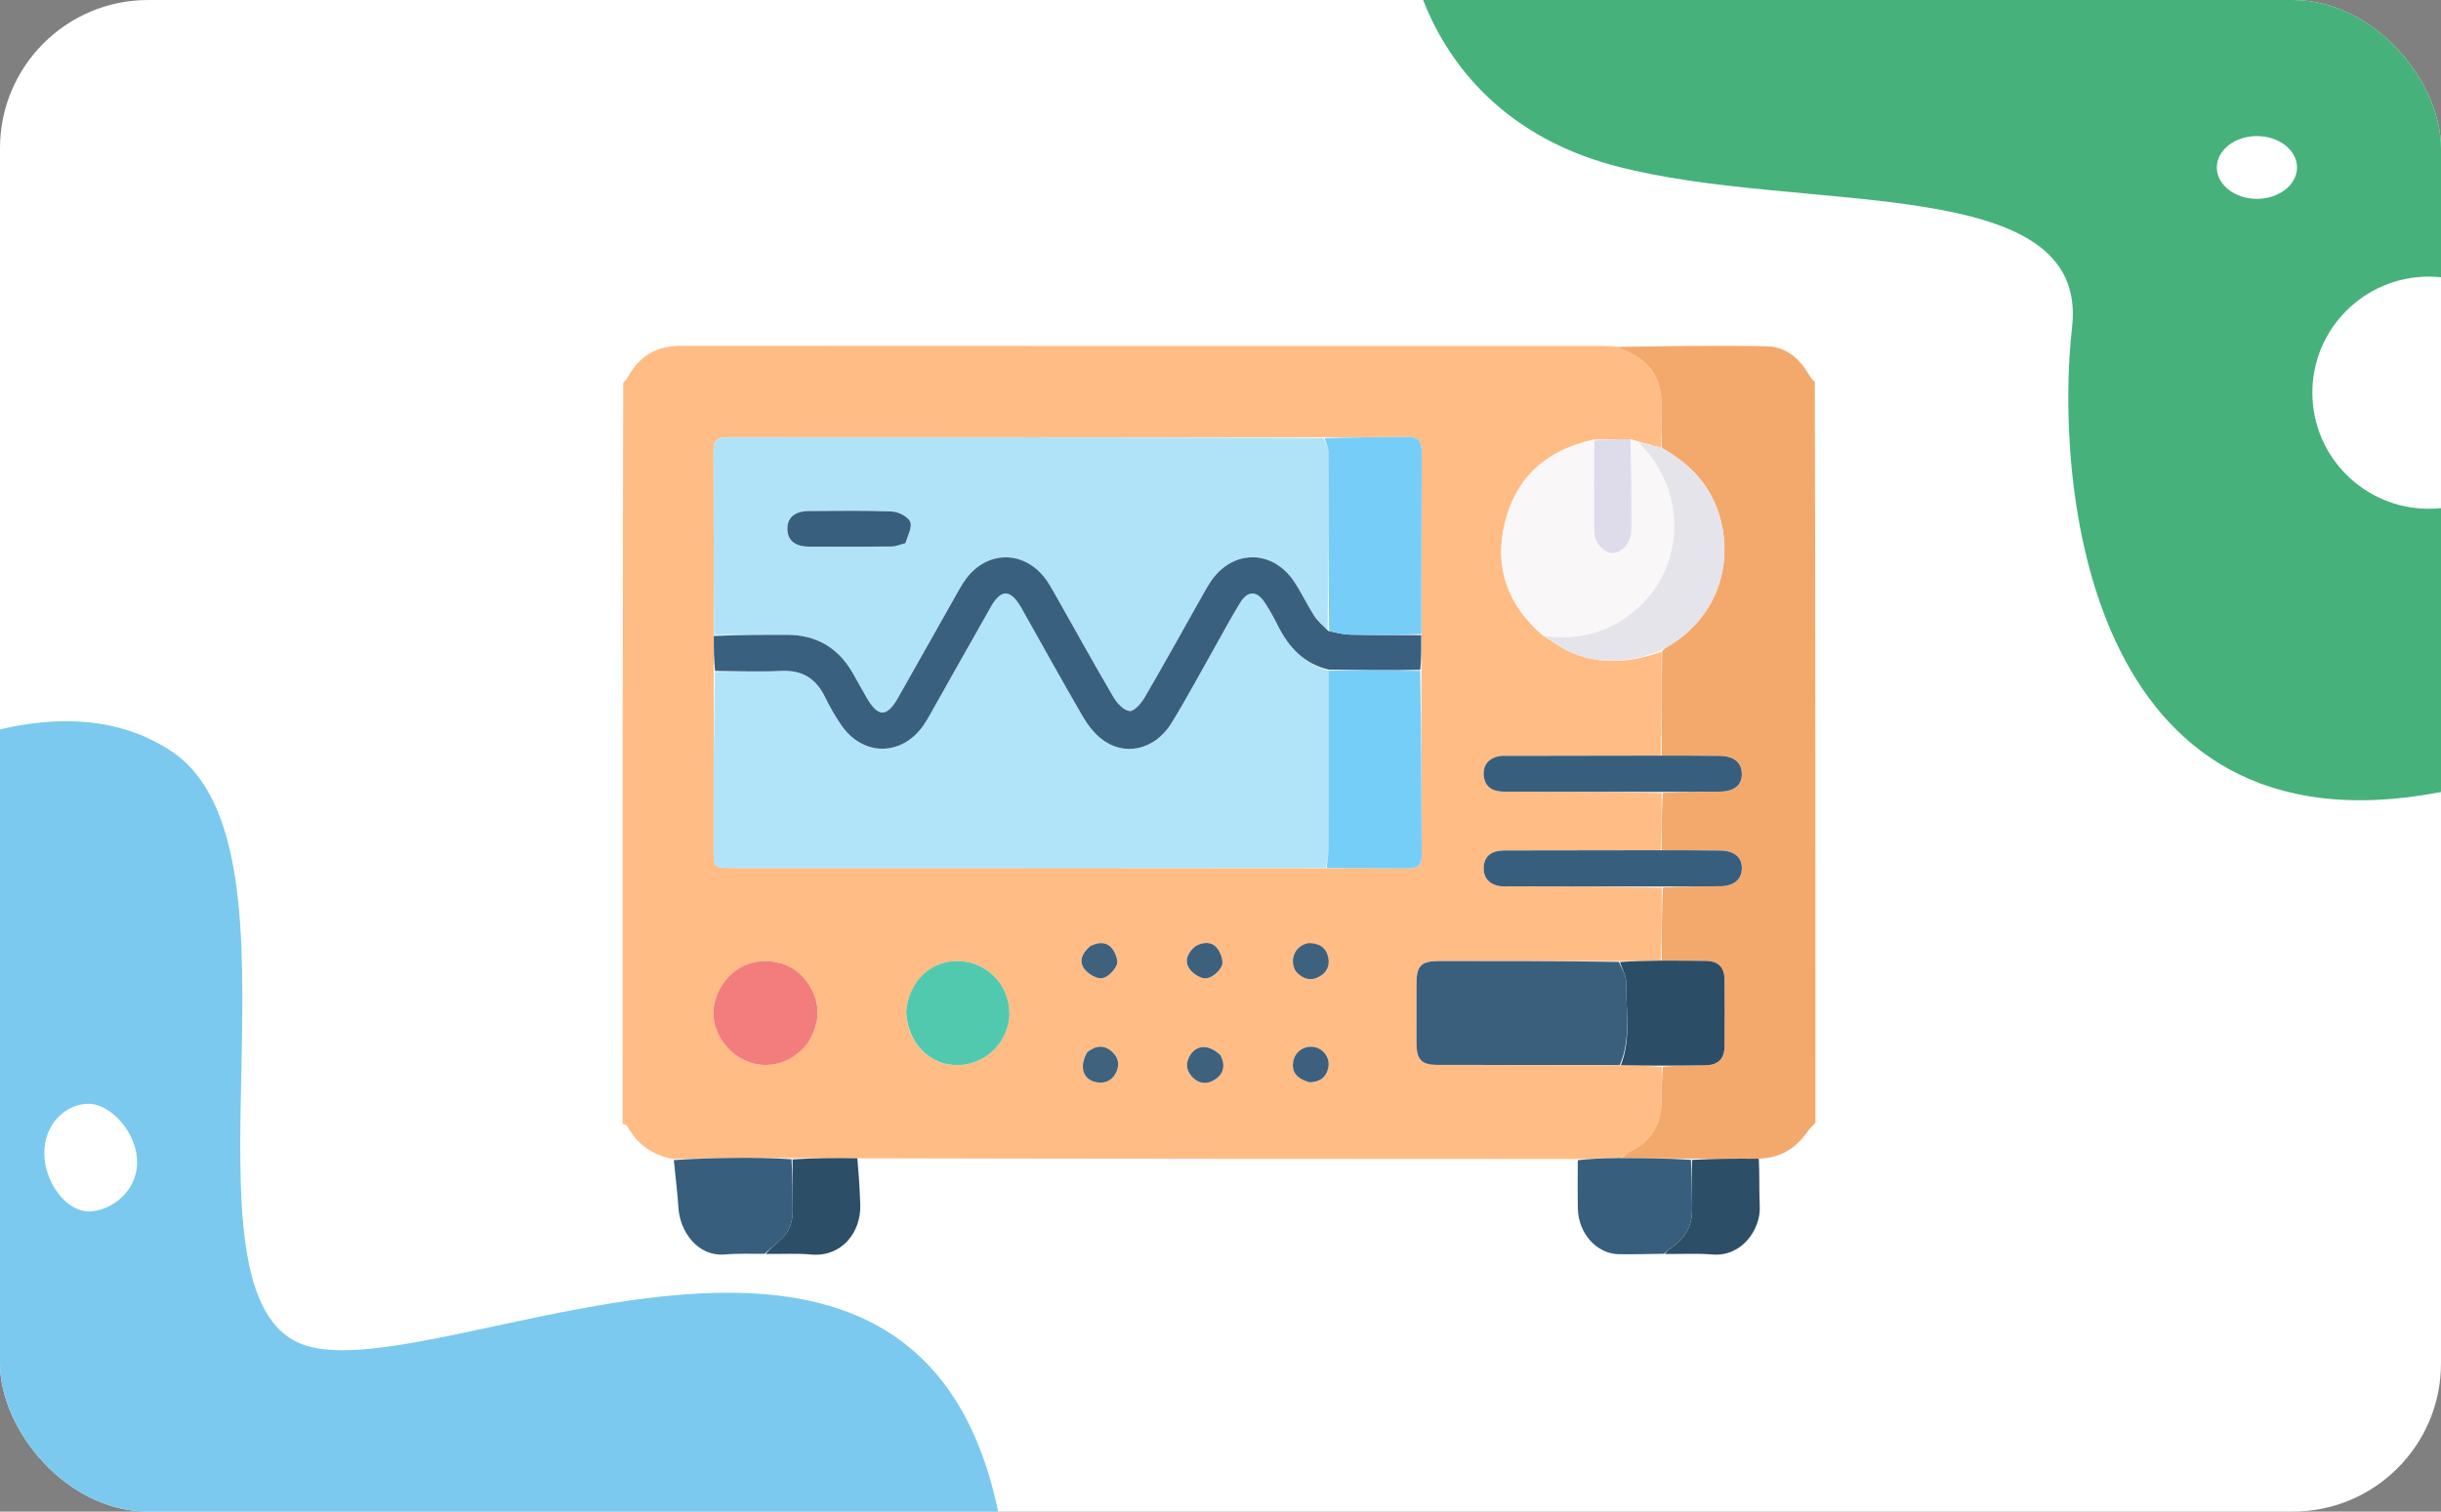 <svg width="247" height="153" viewBox="0 0 247 153" fill="none" xmlns="http://www.w3.org/2000/svg">
<rect x="0" y="0" width="247" height="153" fill="#808080" stroke="none"/>
<g clip-path="url(#clip0_3020_4574)">
<rect width="247" height="153" rx="15" fill="white"/>
<path d="M233.984 39.747C233.984 33.258 239.259 27.998 245.766 27.998C246.183 27.998 246.594 28.02 247 28.062V0H144C146.089 5.367 151.208 13.561 163.456 16.799C182.35 21.793 211.488 17.253 209.667 33.143C207.948 48.142 210.698 87.179 247 80.165V51.432C246.594 51.475 246.183 51.497 245.767 51.497C239.259 51.496 233.984 46.236 233.984 39.747ZM228.374 20.128C226.133 20.128 224.316 18.705 224.316 16.95C224.316 15.194 226.133 13.772 228.374 13.772C230.615 13.772 232.431 15.194 232.431 16.95C232.431 18.705 230.615 20.128 228.374 20.128Z" fill="#46B17B"/>
<path d="M30.877 136.171C16.661 131.496 32.411 86.034 17.344 76.039C12.06 72.534 5.845 72.455 0 73.828V153H101C92.599 112.667 44.462 140.638 30.877 136.171ZM8.961 122.614C6.726 122.614 4.481 119.708 4.481 116.7C4.481 113.692 6.726 111.721 8.961 111.721C11.196 111.721 13.875 114.627 13.875 117.635C13.875 120.643 11.196 122.614 8.961 122.614Z" fill="#7BC9EF"/>
<path d="M63 113.753C63 88.759 63 63.765 63.063 38.738C63.243 38.561 63.389 38.432 63.474 38.271C64.633 36.056 66.417 34.998 68.955 35C99.935 35.022 130.915 35.014 161.895 35.016C162.483 35.016 163.072 35.042 163.721 35.108C163.92 35.235 164.053 35.323 164.197 35.381C166.969 36.488 168.141 38.221 168.146 41.227C168.148 42.6 168.153 43.973 168.074 45.327C167.254 45.096 166.518 44.884 165.709 44.662C165.451 44.598 165.266 44.544 164.986 44.46C163.696 44.45 162.499 44.471 161.214 44.493C156.507 45.545 153.407 48.287 152.276 52.906C151.171 57.418 152.542 61.244 156.129 64.337C157.182 64.99 158.137 65.711 159.209 66.137C162.197 67.323 165.185 67.016 168.128 65.963C168.137 69.541 168.14 73.005 168.033 76.483C162.863 76.5 157.803 76.502 152.742 76.507C152.351 76.508 151.943 76.47 151.571 76.563C150.618 76.8 150.075 77.443 150.131 78.436C150.183 79.365 150.715 79.961 151.665 80.088C152.09 80.144 152.526 80.132 152.957 80.133C158.017 80.145 163.077 80.154 168.139 80.266C168.139 82.263 168.138 84.156 168.028 86.059C162.936 86.071 157.954 86.074 152.971 86.081C152.54 86.081 152.104 86.069 151.679 86.127C150.674 86.265 150.132 86.898 150.129 87.883C150.127 88.872 150.701 89.49 151.671 89.674C152.051 89.746 152.453 89.706 152.845 89.707C157.944 89.72 163.044 89.732 168.144 89.852C168.145 92.38 168.145 94.799 168.035 97.234C166.583 97.264 165.24 97.277 163.788 97.275C157.638 97.266 151.598 97.27 145.558 97.279C143.815 97.282 143.34 97.761 143.334 99.521C143.327 101.56 143.325 103.6 143.335 105.64C143.344 107.249 143.846 107.781 145.431 107.784C151.587 107.798 157.744 107.793 164.01 107.81C165.462 107.843 166.805 107.861 168.147 107.988C168.146 109.197 168.157 110.296 168.142 111.396C168.111 113.712 167.157 115.464 165.022 116.509C164.689 116.672 164.422 116.969 164.047 117.22C163.866 117.224 163.762 117.213 163.635 117.181C163.546 117.13 163.488 117.14 163.326 117.201C162.027 117.249 160.838 117.286 159.54 117.309C135.229 117.297 111.028 117.3 86.751 117.238C84.515 117.194 82.355 117.215 80.086 117.222C78.067 117.204 76.156 117.183 74.246 117.202C72.223 117.222 70.201 117.28 68.086 117.307C65.953 116.896 64.444 115.782 63.447 113.956C63.384 113.841 63.153 113.819 63 113.753ZM143.837 64.065C143.84 57.956 143.835 51.847 143.856 45.738C143.859 44.81 143.621 44.216 142.559 44.227C139.701 44.255 136.844 44.261 133.763 44.255C113.829 44.253 93.895 44.252 73.961 44.25C73.804 44.25 73.647 44.253 73.49 44.255C72.636 44.262 72.198 44.639 72.201 45.547C72.226 51.786 72.231 58.025 72.215 64.48C72.226 65.623 72.237 66.766 72.222 68.142C72.217 74.187 72.209 80.232 72.21 86.277C72.21 87.728 72.346 87.852 73.864 87.852C93.961 87.853 114.058 87.852 134.383 87.878C137.088 87.881 139.794 87.869 142.499 87.896C143.43 87.906 143.86 87.555 143.855 86.584C143.826 80.35 143.824 74.116 143.834 67.681C143.826 66.55 143.819 65.421 143.837 64.065ZM81.773 105.508C82.917 103.707 83.089 101.858 82.021 99.962C81.001 98.153 79.376 97.283 77.365 97.286C74.85 97.289 72.785 99.154 72.264 101.698C71.823 103.85 73.204 106.344 75.388 107.338C77.585 108.337 80.109 107.661 81.773 105.508ZM91.692 102.556C91.868 105.657 94.165 107.907 97.045 107.801C99.84 107.698 102.094 105.403 102.134 102.621C102.174 99.775 99.938 97.405 97.098 97.282C94.229 97.158 91.943 99.299 91.692 102.556ZM120.883 95.828C120.131 96.462 119.809 97.304 120.39 98.099C120.747 98.589 121.555 99.097 122.081 99.025C122.671 98.943 123.402 98.312 123.64 97.74C123.83 97.285 123.524 96.439 123.164 95.982C122.63 95.305 121.804 95.303 120.883 95.828ZM132.304 95.477C130.671 95.793 130.475 97.712 131.289 98.494C131.914 99.095 132.623 99.307 133.426 98.892C134.208 98.488 134.575 97.811 134.411 96.952C134.216 95.922 133.505 95.454 132.304 95.477ZM110.255 95.814C109.513 96.438 109.133 97.273 109.724 98.067C110.101 98.575 110.94 99.082 111.502 99.013C112.067 98.945 112.748 98.25 112.996 97.667C113.175 97.245 112.871 96.447 112.532 96.012C111.996 95.327 111.184 95.324 110.255 95.814ZM109.936 106.585C109.169 107.958 109.587 109.268 110.892 109.531C111.747 109.704 112.453 109.429 112.882 108.659C113.338 107.841 113.198 107.045 112.504 106.436C111.719 105.748 110.873 105.806 109.936 106.585ZM123.45 106.724C122.353 105.712 121.145 105.716 120.461 106.759C119.948 107.541 119.996 108.329 120.641 109.01C121.288 109.693 122.107 109.789 122.882 109.309C123.805 108.738 124.039 107.883 123.45 106.724ZM132.655 109.557C133.657 109.497 134.261 108.965 134.419 107.986C134.571 107.045 133.916 106.159 133.001 105.982C132.02 105.793 131.061 106.421 130.871 107.377C130.654 108.468 131.183 109.189 132.655 109.557Z" fill="#FFBC85"/>
<path d="M163.721 35.108C168.713 35.041 173.768 34.945 178.819 35.054C180.661 35.093 182.064 36.244 183.004 37.866C183.173 38.157 183.383 38.425 183.638 38.627C183.701 63.544 183.701 88.538 183.701 113.643C183.473 113.953 183.191 114.116 183.027 114.359C181.875 116.06 180.382 117.184 178.068 117.273C175.656 117.263 173.434 117.276 171.101 117.279C168.702 117.247 166.413 117.226 164.124 117.204C164.422 116.969 164.689 116.672 165.022 116.509C167.157 115.464 168.11 113.711 168.142 111.396C168.157 110.296 168.146 109.196 168.255 107.969C169.773 107.838 171.183 107.858 172.591 107.825C173.848 107.795 174.483 107.171 174.495 105.942C174.518 103.672 174.516 101.402 174.496 99.132C174.484 97.887 173.86 97.284 172.604 97.261C171.118 97.234 169.631 97.232 168.145 97.219C168.145 94.799 168.145 92.38 168.253 89.837C170.24 89.712 172.119 89.716 173.998 89.704C175.437 89.696 176.244 89.037 176.251 87.892C176.257 86.738 175.487 86.106 174.007 86.088C172.051 86.064 170.094 86.061 168.137 86.049C168.138 84.156 168.139 82.262 168.249 80.255C170.236 80.137 172.115 80.142 173.993 80.125C175.479 80.112 176.247 79.49 176.249 78.336C176.252 77.19 175.443 76.522 174.011 76.508C172.055 76.488 170.099 76.481 168.143 76.469C168.14 73.004 168.137 69.54 168.182 65.906C168.435 65.62 168.641 65.509 168.843 65.389C173.104 62.859 175.205 58.254 174.274 53.374C173.573 49.694 171.379 47.12 168.156 45.346C168.152 43.973 168.147 42.6 168.145 41.227C168.141 38.221 166.969 36.487 164.197 35.381C164.053 35.323 163.92 35.235 163.721 35.108Z" fill="#F4A96C"/>
<path d="M134.155 87.851C114.058 87.852 93.961 87.853 73.864 87.852C72.346 87.852 72.21 87.728 72.21 86.277C72.209 80.232 72.217 74.187 72.342 68.031C74.66 67.923 76.863 68.015 79.056 67.906C81.178 67.8 82.566 68.674 83.478 70.537C83.96 71.52 84.507 72.484 85.126 73.387C87.317 76.585 91.258 76.574 93.462 73.389C93.707 73.035 93.92 72.657 94.132 72.282C96.176 68.661 98.207 65.033 100.263 61.419C101.292 59.611 102.23 59.627 103.297 61.434C103.457 61.704 103.606 61.98 103.76 62.253C105.685 65.671 107.582 69.106 109.553 72.496C110.037 73.328 110.658 74.149 111.399 74.748C113.716 76.618 116.853 75.943 118.553 73.167C120.15 70.559 121.587 67.853 123.096 65.192C123.889 63.793 124.643 62.369 125.49 61.004C126.258 59.767 127.155 59.76 127.957 60.954C128.459 61.701 128.897 62.497 129.297 63.303C130.394 65.512 131.947 67.174 134.432 67.889C134.431 74.045 134.438 80.089 134.418 86.134C134.416 86.707 134.247 87.279 134.155 87.851Z" fill="#B1E4F9"/>
<path d="M72.243 64.263C72.231 58.025 72.226 51.786 72.201 45.547C72.198 44.639 72.636 44.262 73.49 44.255C73.647 44.253 73.804 44.25 73.961 44.25C93.895 44.252 113.829 44.254 133.924 44.335C134.2 44.857 134.413 45.299 134.415 45.741C134.433 51.766 134.423 57.792 134.338 63.803C133.821 63.298 133.312 62.855 132.964 62.309C132.248 61.186 131.683 59.964 130.941 58.859C128.749 55.593 124.741 55.599 122.53 58.839C122.243 59.26 121.994 59.708 121.744 60.152C119.777 63.638 117.839 67.141 115.824 70.599C115.48 71.189 114.768 72.018 114.302 71.971C113.706 71.912 113.021 71.173 112.662 70.559C110.602 67.037 108.63 63.464 106.619 59.912C106.33 59.401 106.03 58.887 105.667 58.429C103.508 55.711 99.92 55.748 97.812 58.511C97.434 59.007 97.122 59.559 96.814 60.105C94.823 63.622 92.851 67.15 90.854 70.664C89.743 72.618 88.841 72.601 87.701 70.63C87.21 69.78 86.744 68.917 86.252 68.069C84.785 65.543 82.588 64.265 79.665 64.259C77.191 64.253 74.717 64.261 72.243 64.263ZM91.704 54.908C91.862 54.192 92.336 53.329 92.091 52.8C91.845 52.269 90.893 51.798 90.231 51.772C87.452 51.66 84.665 51.717 81.882 51.727C80.425 51.732 79.653 52.39 79.675 53.564C79.697 54.691 80.445 55.319 81.842 55.325C84.626 55.338 87.41 55.343 90.193 55.315C90.645 55.311 91.095 55.127 91.704 54.908Z" fill="#B1E3F8"/>
<path d="M72.229 64.372C74.717 64.261 77.191 64.253 79.665 64.259C82.588 64.265 84.785 65.543 86.252 68.069C86.744 68.917 87.21 69.781 87.701 70.63C88.84 72.601 89.743 72.619 90.853 70.664C92.851 67.151 94.823 63.622 96.814 60.105C97.122 59.559 97.434 59.007 97.812 58.511C99.919 55.748 103.508 55.711 105.666 58.429C106.03 58.887 106.33 59.402 106.619 59.913C108.63 63.464 110.602 67.037 112.662 70.56C113.021 71.174 113.706 71.912 114.302 71.971C114.768 72.018 115.48 71.189 115.824 70.599C117.839 67.141 119.777 63.638 121.743 60.152C121.994 59.708 122.242 59.26 122.529 58.839C124.741 55.599 128.749 55.593 130.941 58.859C131.683 59.964 132.248 61.186 132.964 62.31C133.312 62.855 133.821 63.298 134.405 63.863C135.246 64.043 135.937 64.224 136.632 64.238C139.024 64.287 141.418 64.278 143.811 64.291C143.819 65.421 143.826 66.551 143.717 67.798C140.543 67.87 137.488 67.824 134.432 67.779C131.946 67.175 130.393 65.512 129.297 63.304C128.896 62.497 128.458 61.701 127.957 60.954C127.155 59.76 126.257 59.768 125.49 61.004C124.643 62.37 123.889 63.793 123.096 65.192C121.587 67.854 120.149 70.559 118.553 73.167C116.853 75.943 113.715 76.619 111.399 74.748C110.658 74.149 110.036 73.328 109.553 72.496C107.581 69.106 105.684 65.672 103.76 62.254C103.606 61.98 103.456 61.704 103.297 61.434C102.229 59.628 101.291 59.612 100.263 61.419C98.207 65.033 96.176 68.661 94.132 72.282C93.92 72.657 93.707 73.035 93.462 73.389C91.257 76.574 87.317 76.585 85.125 73.387C84.506 72.484 83.959 71.521 83.478 70.537C82.566 68.675 81.178 67.8 79.055 67.906C76.863 68.015 74.66 67.924 72.355 67.914C72.237 66.766 72.226 65.623 72.229 64.372Z" fill="#39607F"/>
<path d="M165.081 44.49C165.266 44.544 165.452 44.598 165.748 44.732C165.986 44.96 166.109 45.114 166.242 45.257C170.765 50.095 170.235 57.243 166.031 61.265C163.252 63.923 159.893 64.901 156.084 64.271C152.542 61.244 151.172 57.418 152.277 52.906C153.408 48.287 156.507 45.545 161.216 44.6C161.309 47.723 161.296 50.741 161.32 53.759C161.329 54.928 162.239 55.956 163.182 55.964C164.123 55.971 165.016 54.942 165.07 53.78C165.083 53.506 165.074 53.231 165.074 52.957C165.077 50.134 165.079 47.312 165.081 44.49Z" fill="#F9F7F8"/>
<path d="M163.9 107.795C157.744 107.793 151.587 107.798 145.431 107.785C143.847 107.781 143.344 107.249 143.335 105.64C143.325 103.6 143.327 101.56 143.334 99.521C143.34 97.762 143.815 97.282 145.558 97.28C151.598 97.27 157.638 97.266 163.807 97.359C164.153 98.122 164.568 98.789 164.555 99.448C164.496 102.239 165.085 105.091 163.9 107.795Z" fill="#3A5F7D"/>
<path d="M143.823 64.177C141.418 64.278 139.024 64.287 136.632 64.238C135.937 64.223 135.246 64.043 134.486 63.878C134.422 57.792 134.433 51.766 134.414 45.74C134.413 45.298 134.2 44.857 134.035 44.345C136.843 44.261 139.701 44.255 142.559 44.227C143.621 44.216 143.859 44.81 143.855 45.738C143.834 51.847 143.84 57.956 143.823 64.177Z" fill="#76CEF8"/>
<path d="M134.431 67.889C137.488 67.824 140.543 67.87 143.706 67.898C143.823 74.116 143.826 80.35 143.855 86.585C143.86 87.555 143.429 87.906 142.499 87.896C139.794 87.869 137.088 87.881 134.269 87.865C134.246 87.279 134.416 86.707 134.418 86.134C134.437 80.089 134.43 74.045 134.431 67.889Z" fill="#75CEF8"/>
<path d="M156.129 64.337C159.893 64.901 163.251 63.923 166.03 61.265C170.235 57.243 170.764 50.095 166.242 45.257C166.108 45.114 165.986 44.96 165.82 44.742C166.518 44.884 167.254 45.096 168.074 45.326C171.379 47.12 173.573 49.694 174.275 53.374C175.205 58.254 173.104 62.86 168.844 65.389C168.642 65.509 168.435 65.621 168.176 65.793C165.185 67.016 162.197 67.323 159.209 66.137C158.137 65.711 157.182 64.99 156.129 64.337Z" fill="#E5E4EB"/>
<path d="M164.01 107.81C165.085 105.091 164.496 102.238 164.554 99.447C164.568 98.789 164.153 98.121 163.916 97.374C165.24 97.277 166.583 97.263 168.035 97.234C169.632 97.232 171.118 97.234 172.605 97.261C173.861 97.284 174.485 97.886 174.496 99.132C174.517 101.402 174.518 103.672 174.495 105.942C174.483 107.171 173.848 107.795 172.591 107.825C171.183 107.858 169.773 107.838 168.256 107.86C166.805 107.861 165.462 107.843 164.01 107.81Z" fill="#2C4D66"/>
<path d="M77.371 126.905C76.04 126.922 74.701 126.857 73.377 126.972C70.539 127.218 68.798 124.597 68.648 122.259C68.546 120.675 68.345 119.097 68.184 117.418C70.201 117.28 72.224 117.222 74.246 117.202C76.156 117.183 78.067 117.204 80.09 117.336C80.205 119.149 80.196 120.832 80.213 122.515C80.225 123.718 79.846 124.737 78.924 125.536C78.402 125.988 77.888 126.448 77.371 126.905Z" fill="#375E7D"/>
<path d="M164.047 117.22C166.413 117.226 168.702 117.248 171.1 117.39C171.209 119.113 171.175 120.715 171.216 122.316C171.262 124.085 170.5 125.381 169.062 126.34C168.815 126.505 168.599 126.716 168.369 126.905C166.837 126.922 165.305 126.973 163.775 126.946C161.574 126.908 159.719 124.841 159.663 122.371C159.626 120.762 159.654 119.151 159.651 117.432C160.838 117.287 162.027 117.249 163.381 117.22C163.546 117.228 163.658 117.203 163.658 117.203C163.762 117.214 163.866 117.224 164.047 117.22Z" fill="#375E7D"/>
<path d="M168.028 86.059C170.094 86.061 172.051 86.064 174.007 86.088C175.487 86.106 176.257 86.738 176.251 87.892C176.244 89.037 175.437 89.696 173.998 89.705C172.119 89.716 170.24 89.712 168.252 89.729C163.044 89.732 157.944 89.72 152.845 89.707C152.453 89.706 152.05 89.746 151.671 89.674C150.7 89.49 150.127 88.872 150.129 87.883C150.131 86.898 150.673 86.265 151.679 86.127C152.104 86.069 152.54 86.081 152.971 86.081C157.953 86.074 162.936 86.071 168.028 86.059Z" fill="#385E7D"/>
<path d="M168.033 76.483C170.099 76.481 172.056 76.488 174.012 76.508C175.443 76.522 176.252 77.191 176.25 78.337C176.247 79.49 175.479 80.112 173.993 80.125C172.115 80.142 170.236 80.137 168.248 80.153C163.077 80.154 158.017 80.145 152.957 80.133C152.526 80.132 152.09 80.144 151.665 80.088C150.715 79.961 150.183 79.365 150.131 78.436C150.075 77.443 150.618 76.799 151.571 76.563C151.943 76.47 152.351 76.508 152.742 76.507C157.803 76.502 162.863 76.5 168.033 76.483Z" fill="#385E7D"/>
<path d="M81.725 105.581C80.109 107.661 77.585 108.337 75.388 107.338C73.204 106.344 71.823 103.851 72.264 101.698C72.785 99.154 74.85 97.29 77.365 97.286C79.376 97.283 81.001 98.153 82.021 99.962C83.089 101.858 82.917 103.707 81.725 105.581Z" fill="#F37D7C"/>
<path d="M91.692 102.449C91.943 99.299 94.229 97.158 97.098 97.282C99.938 97.405 102.174 99.775 102.134 102.621C102.094 105.403 99.84 107.698 97.045 107.801C94.165 107.907 91.868 105.657 91.692 102.449Z" fill="#51C9AF"/>
<path d="M77.481 126.922C77.889 126.448 78.403 125.988 78.924 125.536C79.846 124.737 80.226 123.717 80.213 122.515C80.196 120.832 80.205 119.148 80.199 117.351C82.355 117.215 84.516 117.194 86.751 117.238C86.902 118.86 87 120.415 87.049 121.972C87.135 124.698 85.194 127.268 82.058 126.977C80.581 126.841 79.081 126.945 77.481 126.922Z" fill="#2D4E67"/>
<path d="M164.987 44.46C165.079 47.312 165.077 50.135 165.074 52.957C165.074 53.231 165.083 53.506 165.07 53.78C165.016 54.943 164.123 55.971 163.182 55.964C162.239 55.956 161.329 54.928 161.32 53.759C161.296 50.741 161.309 47.723 161.305 44.598C162.5 44.471 163.696 44.45 164.987 44.46Z" fill="#DEDBEB"/>
<path d="M120.956 95.779C121.804 95.303 122.63 95.305 123.163 95.982C123.524 96.439 123.83 97.285 123.64 97.74C123.402 98.312 122.671 98.944 122.081 99.025C121.554 99.097 120.747 98.589 120.39 98.099C119.809 97.304 120.131 96.462 120.956 95.779Z" fill="#3D617D"/>
<path d="M132.39 95.459C133.505 95.454 134.216 95.922 134.411 96.952C134.575 97.811 134.208 98.488 133.426 98.892C132.623 99.307 131.915 99.095 131.289 98.494C130.475 97.712 130.671 95.793 132.39 95.459Z" fill="#3E617D"/>
<path d="M110.329 95.765C111.184 95.324 111.996 95.327 112.532 96.012C112.872 96.447 113.176 97.245 112.996 97.668C112.749 98.25 112.068 98.945 111.502 99.014C110.94 99.082 110.102 98.575 109.725 98.067C109.134 97.273 109.513 96.438 110.329 95.765Z" fill="#3E617D"/>
<path d="M110.001 106.521C110.874 105.806 111.719 105.748 112.505 106.437C113.199 107.045 113.338 107.841 112.882 108.659C112.453 109.429 111.748 109.704 110.892 109.531C109.587 109.268 109.169 107.959 110.001 106.521Z" fill="#3F627D"/>
<path d="M123.499 106.8C124.038 107.883 123.804 108.737 122.881 109.309C122.107 109.789 121.288 109.693 120.641 109.01C119.996 108.329 119.948 107.541 120.46 106.759C121.145 105.716 122.352 105.712 123.499 106.8Z" fill="#3E617D"/>
<path d="M132.559 109.551C131.183 109.189 130.654 108.468 130.871 107.377C131.061 106.421 132.02 105.793 133.001 105.982C133.917 106.159 134.572 107.045 134.42 107.986C134.262 108.964 133.657 109.497 132.559 109.551Z" fill="#3C607D"/>
<path d="M163.635 117.181C163.659 117.203 163.546 117.228 163.491 117.21C163.488 117.14 163.547 117.13 163.635 117.181Z" fill="#F4A96C"/>
<path d="M168.479 126.922C168.599 126.715 168.815 126.505 169.062 126.34C170.5 125.381 171.262 124.085 171.216 122.316C171.175 120.715 171.209 119.112 171.211 117.4C173.434 117.276 175.656 117.263 177.971 117.286C178.059 118.926 177.99 120.534 178.066 122.134C178.17 124.357 176.312 127.227 173.281 126.977C171.727 126.848 170.153 126.945 168.479 126.922Z" fill="#2D4E67"/>
<path d="M91.625 54.967C91.095 55.127 90.645 55.311 90.193 55.316C87.41 55.343 84.626 55.339 81.842 55.325C80.444 55.319 79.697 54.691 79.675 53.564C79.653 52.391 80.425 51.732 81.882 51.727C84.665 51.717 87.452 51.66 90.231 51.772C90.893 51.798 91.845 52.269 92.091 52.8C92.336 53.33 91.862 54.192 91.625 54.967Z" fill="#385F7E"/>
</g>
<defs>
<clipPath id="clip0_3020_4574">
<rect width="247" height="153" rx="15" fill="white"/>
</clipPath>
</defs>
</svg>
